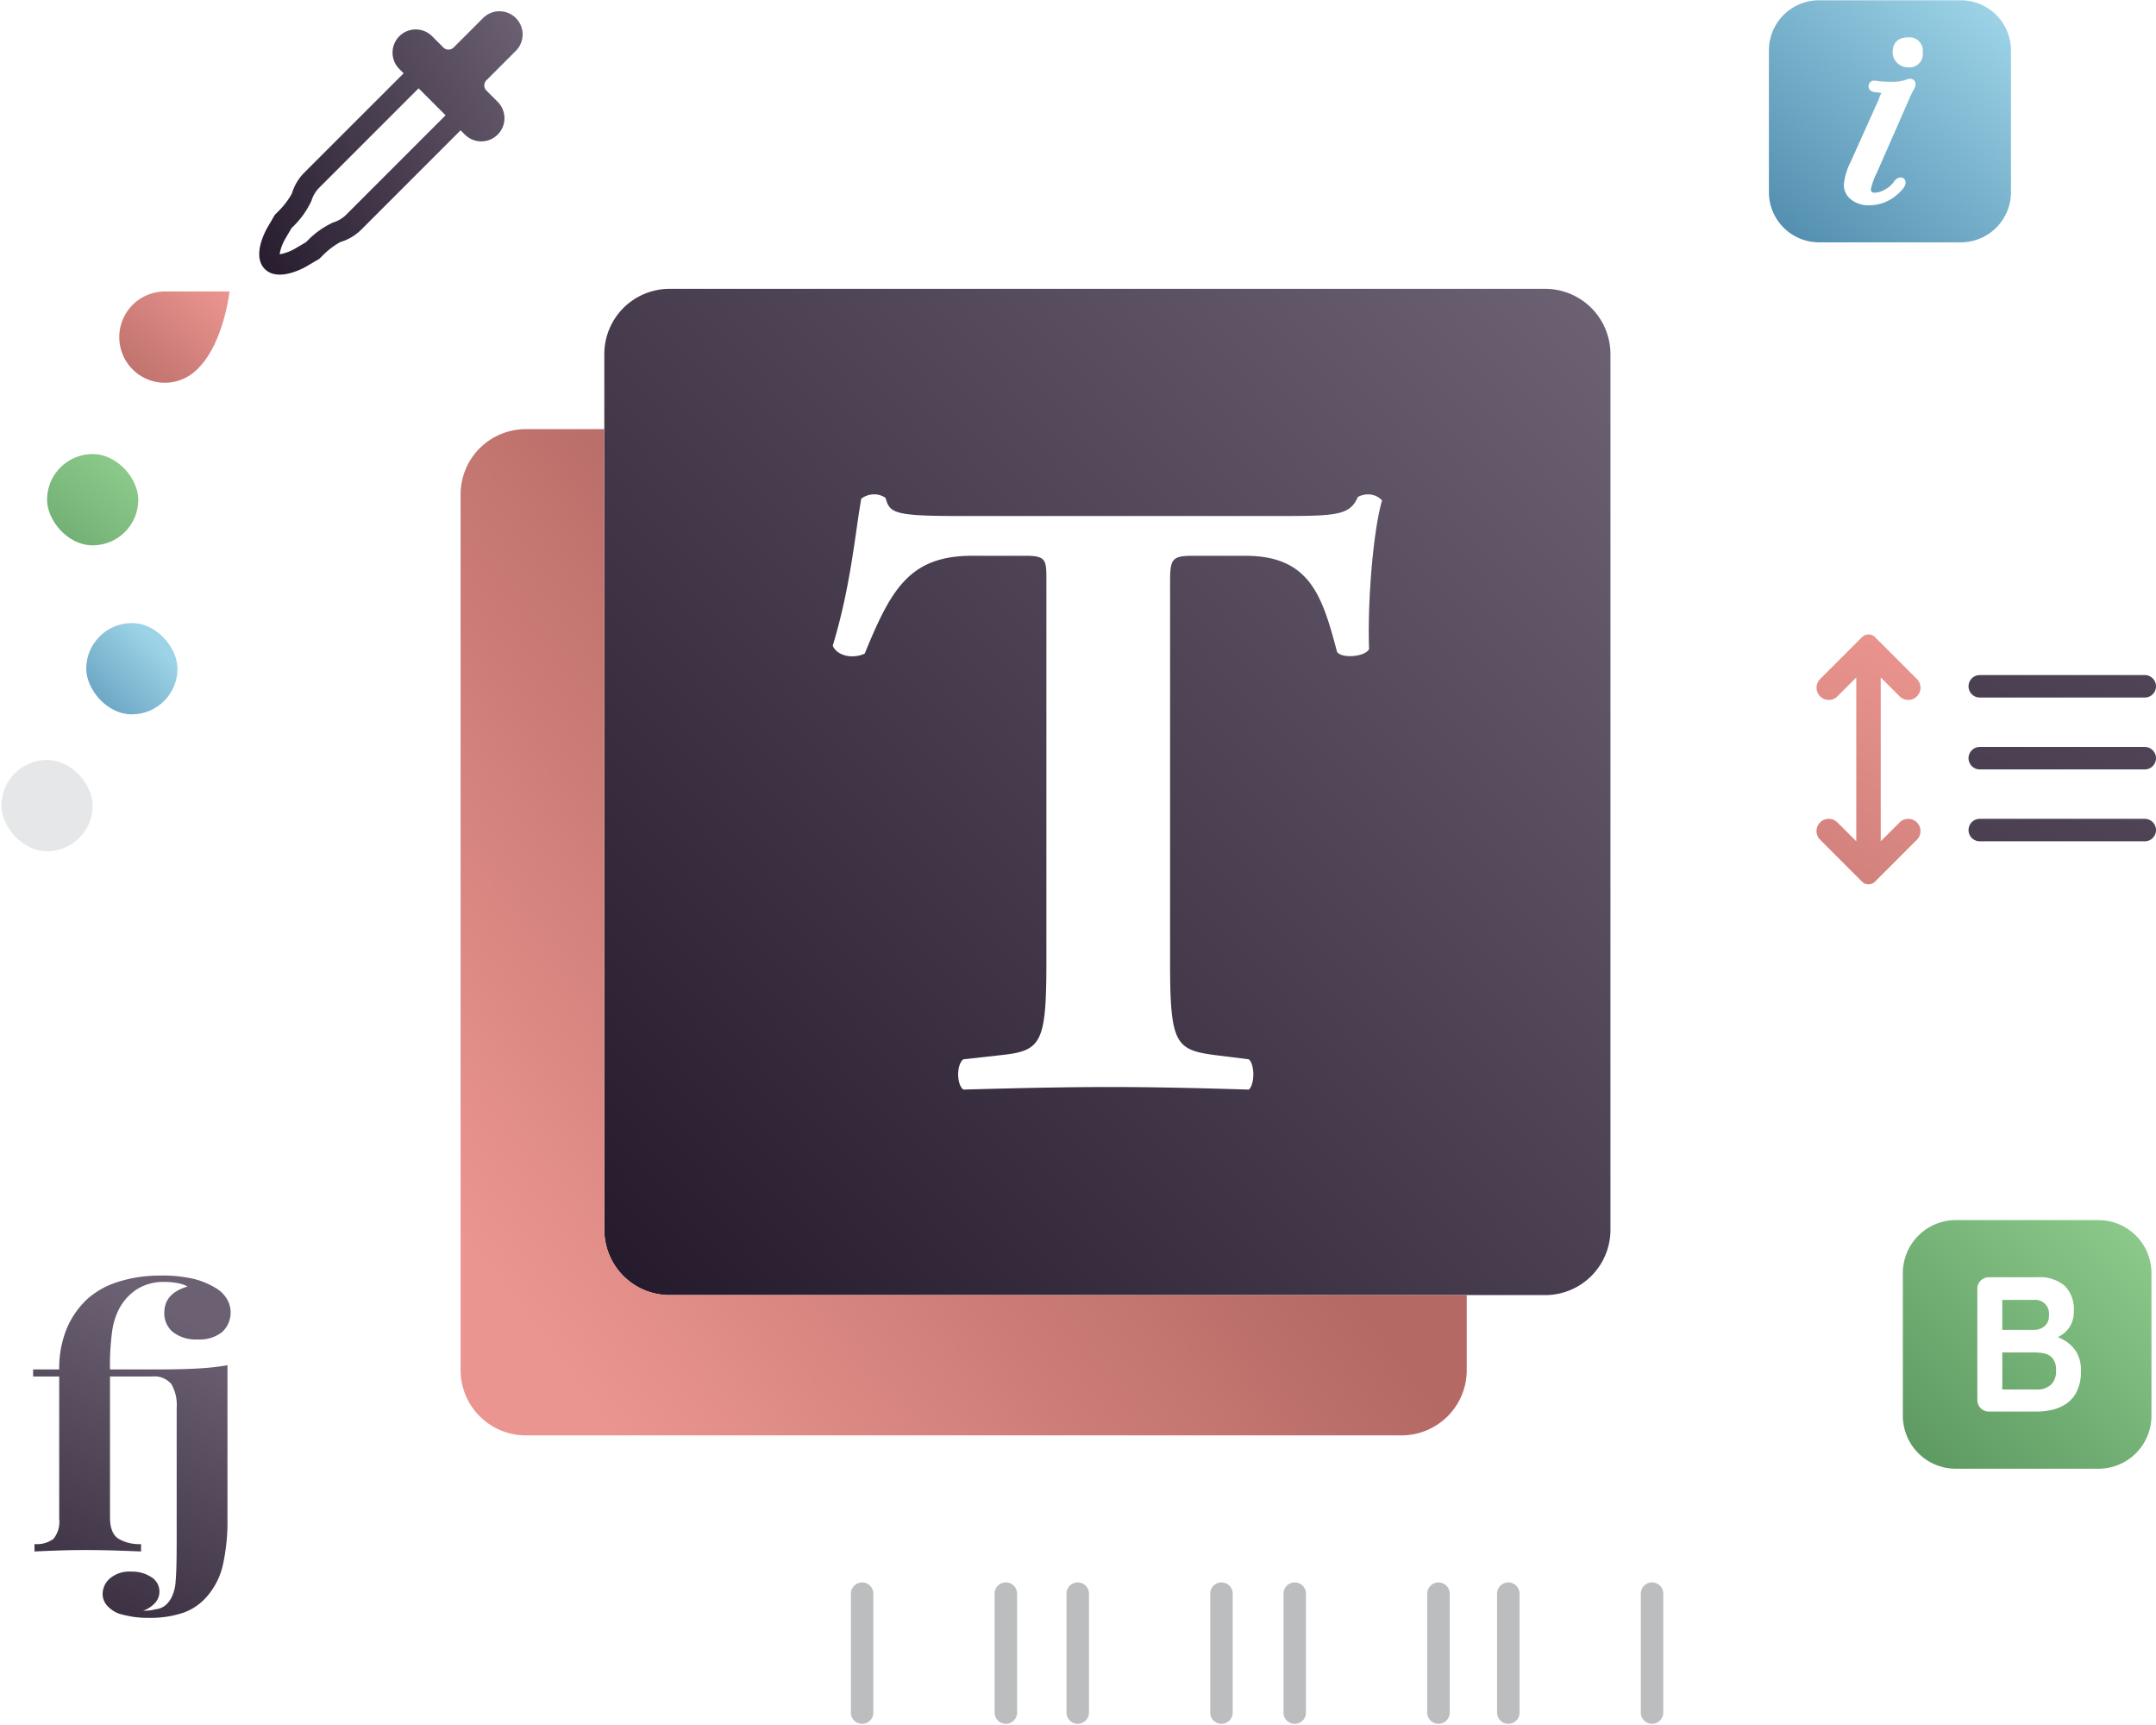 <svg id="Layer_1" data-name="Layer 1" xmlns="http://www.w3.org/2000/svg" xmlns:xlink="http://www.w3.org/1999/xlink" viewBox="0 0 335.78 268.624"><defs><style>.cls-1{fill:url(#linear-gradient);}.cls-2{fill:url(#linear-gradient-2);}.cls-3{fill:#e6e7e8;}.cls-4{fill:url(#linear-gradient-3);}.cls-5{fill:url(#linear-gradient-4);}.cls-6{fill:#bbbdbf;}.cls-7{fill:url(#linear-gradient-5);}.cls-8{fill:url(#linear-gradient-6);}.cls-9{fill:url(#linear-gradient-7);}.cls-10{fill:url(#linear-gradient-8);}.cls-11{fill:url(#linear-gradient-9);}.cls-12{fill:url(#linear-gradient-10);}.cls-13{fill:url(#linear-gradient-11);}.cls-14{fill:url(#linear-gradient-12);}.cls-15{fill:url(#linear-gradient-13);}.cls-16{fill:url(#linear-gradient-14);}.cls-17{fill:url(#linear-gradient-15);}</style><linearGradient id="linear-gradient" x1="0.777" y1="93.992" x2="18.949" y2="72.465" gradientUnits="userSpaceOnUse"><stop offset="0" stop-color="#5a965f"/><stop offset="0.496" stop-color="#73b075"/><stop offset="1" stop-color="#8cca8b"/></linearGradient><linearGradient id="linear-gradient-2" x1="9.07" y1="115.393" x2="24.447" y2="100.296" gradientUnits="userSpaceOnUse"><stop offset="0" stop-color="#4b87aa"/><stop offset="0.997" stop-color="#9cd3e7"/></linearGradient><linearGradient id="linear-gradient-3" x1="34.886" y1="34.287" x2="84.339" y2="7.659" gradientUnits="userSpaceOnUse"><stop offset="0" stop-color="#261b2d"/><stop offset="1" stop-color="#6c6173"/></linearGradient><linearGradient id="linear-gradient-4" x1="17.175" y1="62.038" x2="33.391" y2="43.866" gradientUnits="userSpaceOnUse"><stop offset="0" stop-color="#b46964"/><stop offset="1" stop-color="#eb9590"/></linearGradient><linearGradient id="linear-gradient-5" x1="0.493" y1="267.105" x2="31.237" y2="206.624" xlink:href="#linear-gradient-3"/><linearGradient id="linear-gradient-6" x1="260.685" y1="175.594" x2="300.774" y2="99.789" xlink:href="#linear-gradient-4"/><linearGradient id="linear-gradient-7" x1="260.473" y1="226.41" x2="369.761" y2="11.226" xlink:href="#linear-gradient-3"/><linearGradient id="linear-gradient-8" x1="260.473" y1="237.603" x2="369.761" y2="22.419" xlink:href="#linear-gradient-3"/><linearGradient id="linear-gradient-9" x1="260.473" y1="248.795" x2="369.761" y2="33.612" xlink:href="#linear-gradient-3"/><linearGradient id="linear-gradient-10" x1="298.51" y1="231.452" x2="334.562" y2="192.862" xlink:href="#linear-gradient"/><linearGradient id="linear-gradient-11" x1="293.93" y1="227.174" x2="329.982" y2="188.583" xlink:href="#linear-gradient"/><linearGradient id="linear-gradient-12" x1="296.674" y1="229.737" x2="332.726" y2="191.147" xlink:href="#linear-gradient"/><linearGradient id="linear-gradient-13" x1="275.171" y1="40.917" x2="310.027" y2="0.87" xlink:href="#linear-gradient-2"/><linearGradient id="linear-gradient-14" x1="94.485" y1="195.906" x2="250.448" y2="50.752" xlink:href="#linear-gradient-3"/><linearGradient id="linear-gradient-15" x1="161.629" y1="136.389" x2="77.614" y2="200.306" xlink:href="#linear-gradient-4"/></defs><title>skillset-icons</title><rect class="cls-1" x="7.327" y="70.709" width="14.212" height="14.212" rx="7.106"/><rect class="cls-2" x="13.432" y="97.027" width="14.212" height="14.212" rx="7.106"/><rect class="cls-3" x="0.221" y="118.345" width="14.212" height="14.212" rx="7.106"/><path class="cls-4" d="M77.508,15.853,75.756,14.1a1.131,1.131,0,0,1,0-1.6l4.582-4.582a3.61,3.61,0,0,0-5.106-5.105L70.65,7.394a1.132,1.132,0,0,1-1.6,0L67.3,5.641a3.612,3.612,0,0,0-5.106,0h0a3.61,3.61,0,0,0,0,5.106l.668.668L47.422,26.852a7.7,7.7,0,0,0-1.962,3.285,12.2,12.2,0,0,1-1.971,2.63l-.686.686-1.142,1.959c-.26.446-2.481,4.421-.415,6.486s6.054-.161,6.5-.424l1.991-1.169.644-.644a12.182,12.182,0,0,1,2.627-1.97A7.715,7.715,0,0,0,56.3,35.727L71.734,20.291l.668.668a3.61,3.61,0,0,0,5.106,0h0A3.61,3.61,0,0,0,77.508,15.853ZM53.961,33.391a4.9,4.9,0,0,1-2.081,1.253,13.417,13.417,0,0,0-3.835,2.68l-.394.394-1.685.989a7.11,7.11,0,0,1-2.419.891,7.21,7.21,0,0,1,.885-2.414l.961-1.647.432-.433a13.369,13.369,0,0,0,2.681-3.835,4.874,4.874,0,0,1,1.253-2.08L65.195,13.752l4.2,4.2Z"/><path class="cls-5" d="M35.75,45.392H25.682a7.106,7.106,0,1,0,0,14.212h0a6.993,6.993,0,0,0,.742-.04c.145-.014.284-.041.425-.064.1-.016.2-.027.29-.047.121-.026.238-.06.356-.092s.241-.061.359-.1c.057-.019.112-.042.169-.062a7.11,7.11,0,0,0,2.8-1.8C34.859,53.409,35.75,45.392,35.75,45.392Z"/><path class="cls-6" d="M134.269,246.422a1.752,1.752,0,0,0-1.75,1.75v18.519a1.75,1.75,0,0,0,3.5,0V248.172A1.752,1.752,0,0,0,134.269,246.422Z"/><path class="cls-6" d="M156.654,246.422a1.752,1.752,0,0,0-1.75,1.75v18.519a1.75,1.75,0,0,0,3.5,0V248.172A1.752,1.752,0,0,0,156.654,246.422Z"/><path class="cls-6" d="M167.847,246.422a1.752,1.752,0,0,0-1.75,1.75v18.519a1.75,1.75,0,0,0,3.5,0V248.172A1.752,1.752,0,0,0,167.847,246.422Z"/><path class="cls-6" d="M190.232,246.422a1.752,1.752,0,0,0-1.75,1.75v18.519a1.75,1.75,0,0,0,3.5,0V248.172A1.752,1.752,0,0,0,190.232,246.422Z"/><path class="cls-6" d="M201.646,246.422a1.752,1.752,0,0,0-1.75,1.75v18.519a1.75,1.75,0,0,0,3.5,0V248.172A1.752,1.752,0,0,0,201.646,246.422Z"/><path class="cls-6" d="M224.031,246.422a1.752,1.752,0,0,0-1.75,1.75v18.519a1.75,1.75,0,0,0,3.5,0V248.172A1.752,1.752,0,0,0,224.031,246.422Z"/><path class="cls-6" d="M234.907,246.422a1.752,1.752,0,0,0-1.75,1.75v18.519a1.75,1.75,0,0,0,3.5,0V248.172A1.752,1.752,0,0,0,234.907,246.422Z"/><path class="cls-6" d="M257.292,246.422a1.752,1.752,0,0,0-1.75,1.75v18.519a1.75,1.75,0,0,0,3.5,0V248.172A1.752,1.752,0,0,0,257.292,246.422Z"/><path class="cls-7" d="M24.878,198.64a21.208,21.208,0,0,1,5.439.55,12.33,12.33,0,0,1,3.351,1.428,4.9,4.9,0,0,1,1.594,1.539,4.145,4.145,0,0,1-.66,5.273,5.676,5.676,0,0,1-3.845,1.154,5.809,5.809,0,0,1-3.791-1.126,3.733,3.733,0,0,1-1.373-3.049q0-3.021,3.625-4.065a4.775,4.775,0,0,0-1.51-.522,10.515,10.515,0,0,0-2.06-.193,7.79,7.79,0,0,0-4.258,1.1,8.165,8.165,0,0,0-2.774,2.967,10.786,10.786,0,0,0-1.127,3.46,38.925,38.925,0,0,0-.357,6.1H23.67q2.856,0,4.889-.054t3.654-.193q1.619-.137,3.213-.412v23.843a31.306,31.306,0,0,1-.741,7.389,11.256,11.256,0,0,1-2.775,5.136,8.649,8.649,0,0,1-3.351,2.17,16.1,16.1,0,0,1-5.6.8,13.91,13.91,0,0,1-2.583-.22,18.333,18.333,0,0,1-1.867-.439,4.65,4.65,0,0,1-1.868-1.292,2.726,2.726,0,0,1-.659-1.785,3.237,3.237,0,0,1,1.126-2.39,4.65,4.65,0,0,1,3.324-1.071,5.471,5.471,0,0,1,3.131.852,2.625,2.625,0,0,1,1.264,2.28,2.567,2.567,0,0,1-.687,1.757A4.624,4.624,0,0,1,22.3,250.83a9.615,9.615,0,0,0,1.044-.055,4.115,4.115,0,0,0,.824-.165,2.886,2.886,0,0,0,1.7-.714,4.169,4.169,0,0,0,1.044-1.593,6.337,6.337,0,0,0,.44-2.06q.11-1.347.137-2.939t.027-2.912v-21.2a6.449,6.449,0,0,0-.824-3.653,3.437,3.437,0,0,0-3.021-1.182H17.132v21.92q0,2.472,1.292,3.324a6.372,6.372,0,0,0,3.543.851V241.6q-1.318-.055-3.708-.138t-4.972-.082q-2.363,0-4.56.082t-3.351.138v-1.154a4.292,4.292,0,0,0,2.967-.824,4.268,4.268,0,0,0,.879-3.131v-22.14H5.156v-1.1H9.222a16.373,16.373,0,0,1,1.1-6.18,13.406,13.406,0,0,1,3.242-4.752,12.943,12.943,0,0,1,4.971-2.747A21.208,21.208,0,0,1,24.878,198.64Z"/><path class="cls-8" d="M294.49,107.073l1.364,1.364a1.9,1.9,0,1,0,2.694-2.694l-6.523-6.523a1.436,1.436,0,0,0-2.031,0l-6.523,6.523a1.9,1.9,0,1,0,2.694,2.694L289.1,105.5v25.51l-1.575-1.575-1.364-1.364a1.9,1.9,0,1,0-2.694,2.694l6.523,6.523a1.436,1.436,0,0,0,2.031,0l6.523-6.523a1.905,1.905,0,1,0-2.695-2.694l-2.939,2.938V105.5Z"/><path class="cls-9" d="M334.03,105.125H308.335a1.75,1.75,0,0,0,0,3.5H334.03a1.75,1.75,0,0,0,0-3.5Z"/><path class="cls-10" d="M334.03,116.318H308.335a1.75,1.75,0,0,0,0,3.5H334.03a1.75,1.75,0,0,0,0-3.5Z"/><path class="cls-11" d="M334.03,127.511H308.335a1.75,1.75,0,0,0,0,3.5H334.03a1.75,1.75,0,0,0,0-3.5Z"/><path class="cls-12" d="M318.385,210.763a7.1,7.1,0,0,0-1.375-.15h-5.17v5.768h5.379a3.124,3.124,0,0,0,2.182-.732,2.818,2.818,0,0,0,.807-2.2,2.864,2.864,0,0,0-.538-1.942A2.31,2.31,0,0,0,318.385,210.763Z"/><path class="cls-13" d="M318.415,206.52a2.012,2.012,0,0,0,.687-1.644,2.146,2.146,0,0,0-2.331-2.451H311.84v4.662h5.021A2.38,2.38,0,0,0,318.415,206.52Z"/><path class="cls-14" d="M326.82,190H304.605a8.252,8.252,0,0,0-8.252,8.251v22.215a8.252,8.252,0,0,0,8.252,8.251H326.82a8.251,8.251,0,0,0,8.251-8.251V198.251A8.251,8.251,0,0,0,326.82,190Zm-3.37,26.68a4.974,4.974,0,0,1-1.688,1.942,6.505,6.505,0,0,1-2.242.942,11.091,11.091,0,0,1-2.3.254h-7.441A1.787,1.787,0,0,1,307.955,218V200.722a1.787,1.787,0,0,1,1.823-1.823h7.531a5.973,5.973,0,0,1,4.273,1.345,5.249,5.249,0,0,1,1.405,3.974,4.434,4.434,0,0,1-.687,2.466,4.358,4.358,0,0,1-1.82,1.535,8.431,8.431,0,0,1,1.028.5,5.326,5.326,0,0,1,1.853,1.793,5.4,5.4,0,0,1,.732,2.943A7.081,7.081,0,0,1,323.45,216.68Z"/><path class="cls-15" d="M305.375.041H283.31a7.817,7.817,0,0,0-7.817,7.817V29.923a7.816,7.816,0,0,0,7.817,7.816h22.065a7.816,7.816,0,0,0,7.817-7.816V7.858A7.817,7.817,0,0,0,305.375.041Zm-7.321,13.89a21.338,21.338,0,0,0-.938,2L292.3,26.912a9.816,9.816,0,0,0-.916,2.531c0,.391.089.566.611.566a3.412,3.412,0,0,0,1.554-.488,3.915,3.915,0,0,0,1.376-1.164,1.471,1.471,0,0,1,1.047-.734.775.775,0,0,1,.812.809c0,.529-.41,1.1-1.371,1.916a6.558,6.558,0,0,1-4.338,1.621,4.305,4.305,0,0,1-2.757-.874,2.9,2.9,0,0,1-1.153-2.36,10.1,10.1,0,0,1,1.1-3.612l4.353-9.688a3.9,3.9,0,0,1,.4-.952,8.361,8.361,0,0,0-1.14-.137c-.8-.192-.859-.7-.859-.853a.87.87,0,0,1,.9-.939c.03,0,.266.028.706.09a14.42,14.42,0,0,0,1.8.078,6.48,6.48,0,0,0,2.255-.251,2.293,2.293,0,0,1,.8-.209.829.829,0,0,1,.854.895A1.663,1.663,0,0,1,298.054,13.931Zm-.8-3.438a2.461,2.461,0,0,1-1.771-.681,2.3,2.3,0,0,1-.715-1.722c0-.851.323-2.278,2.486-2.278a2.077,2.077,0,0,1,2.194,2.361A2.057,2.057,0,0,1,297.249,10.493Z"/><path class="cls-16" d="M94.118,55.144v136.37a10.164,10.164,0,0,0,10.164,10.164H240.651a10.164,10.164,0,0,0,10.164-10.164V55.144A10.164,10.164,0,0,0,240.651,44.98H104.282A10.164,10.164,0,0,0,94.118,55.144Zm119.1,45.954c-.673,1.213-4.311,1.482-4.984.405-2.291-8.623-4.177-14.955-14.281-14.955h-8.084c-3.234,0-3.639.4-3.639,3.906V149.87c0,12.53.809,13.608,6.872,14.416l5.389.674c.943.808.943,3.907,0,4.715-8.757-.27-15.494-.4-21.556-.4-6.467,0-13.473.134-22.9.4-1.079-.808-1.079-3.907,0-4.715l6.063-.674c6.063-.673,6.871-1.886,6.871-14.416V90.454c0-3.232,0-3.906-3.234-3.906h-8.353c-9.835,0-12.665,5.389-16.707,15.223-1.617.809-4.177.54-4.984-1.211,2.829-9.3,3.5-17.65,4.446-22.9a3.225,3.225,0,0,1,1.885-.673,3.1,3.1,0,0,1,1.888.539c.673,2.291,1.077,2.83,11.316,2.83h50.119c8.893,0,10.913-.136,12.126-2.965a3.372,3.372,0,0,1,1.751-.4,2.873,2.873,0,0,1,2.021.943C213.9,82.506,212.953,93.419,213.221,101.1Z"/><path class="cls-17" d="M104.282,201.678a10.164,10.164,0,0,1-10.164-10.164V66.826H81.9A10.164,10.164,0,0,0,71.733,76.99V213.359A10.163,10.163,0,0,0,81.9,223.523h136.37a10.164,10.164,0,0,0,10.164-10.164V201.678Z"/></svg>